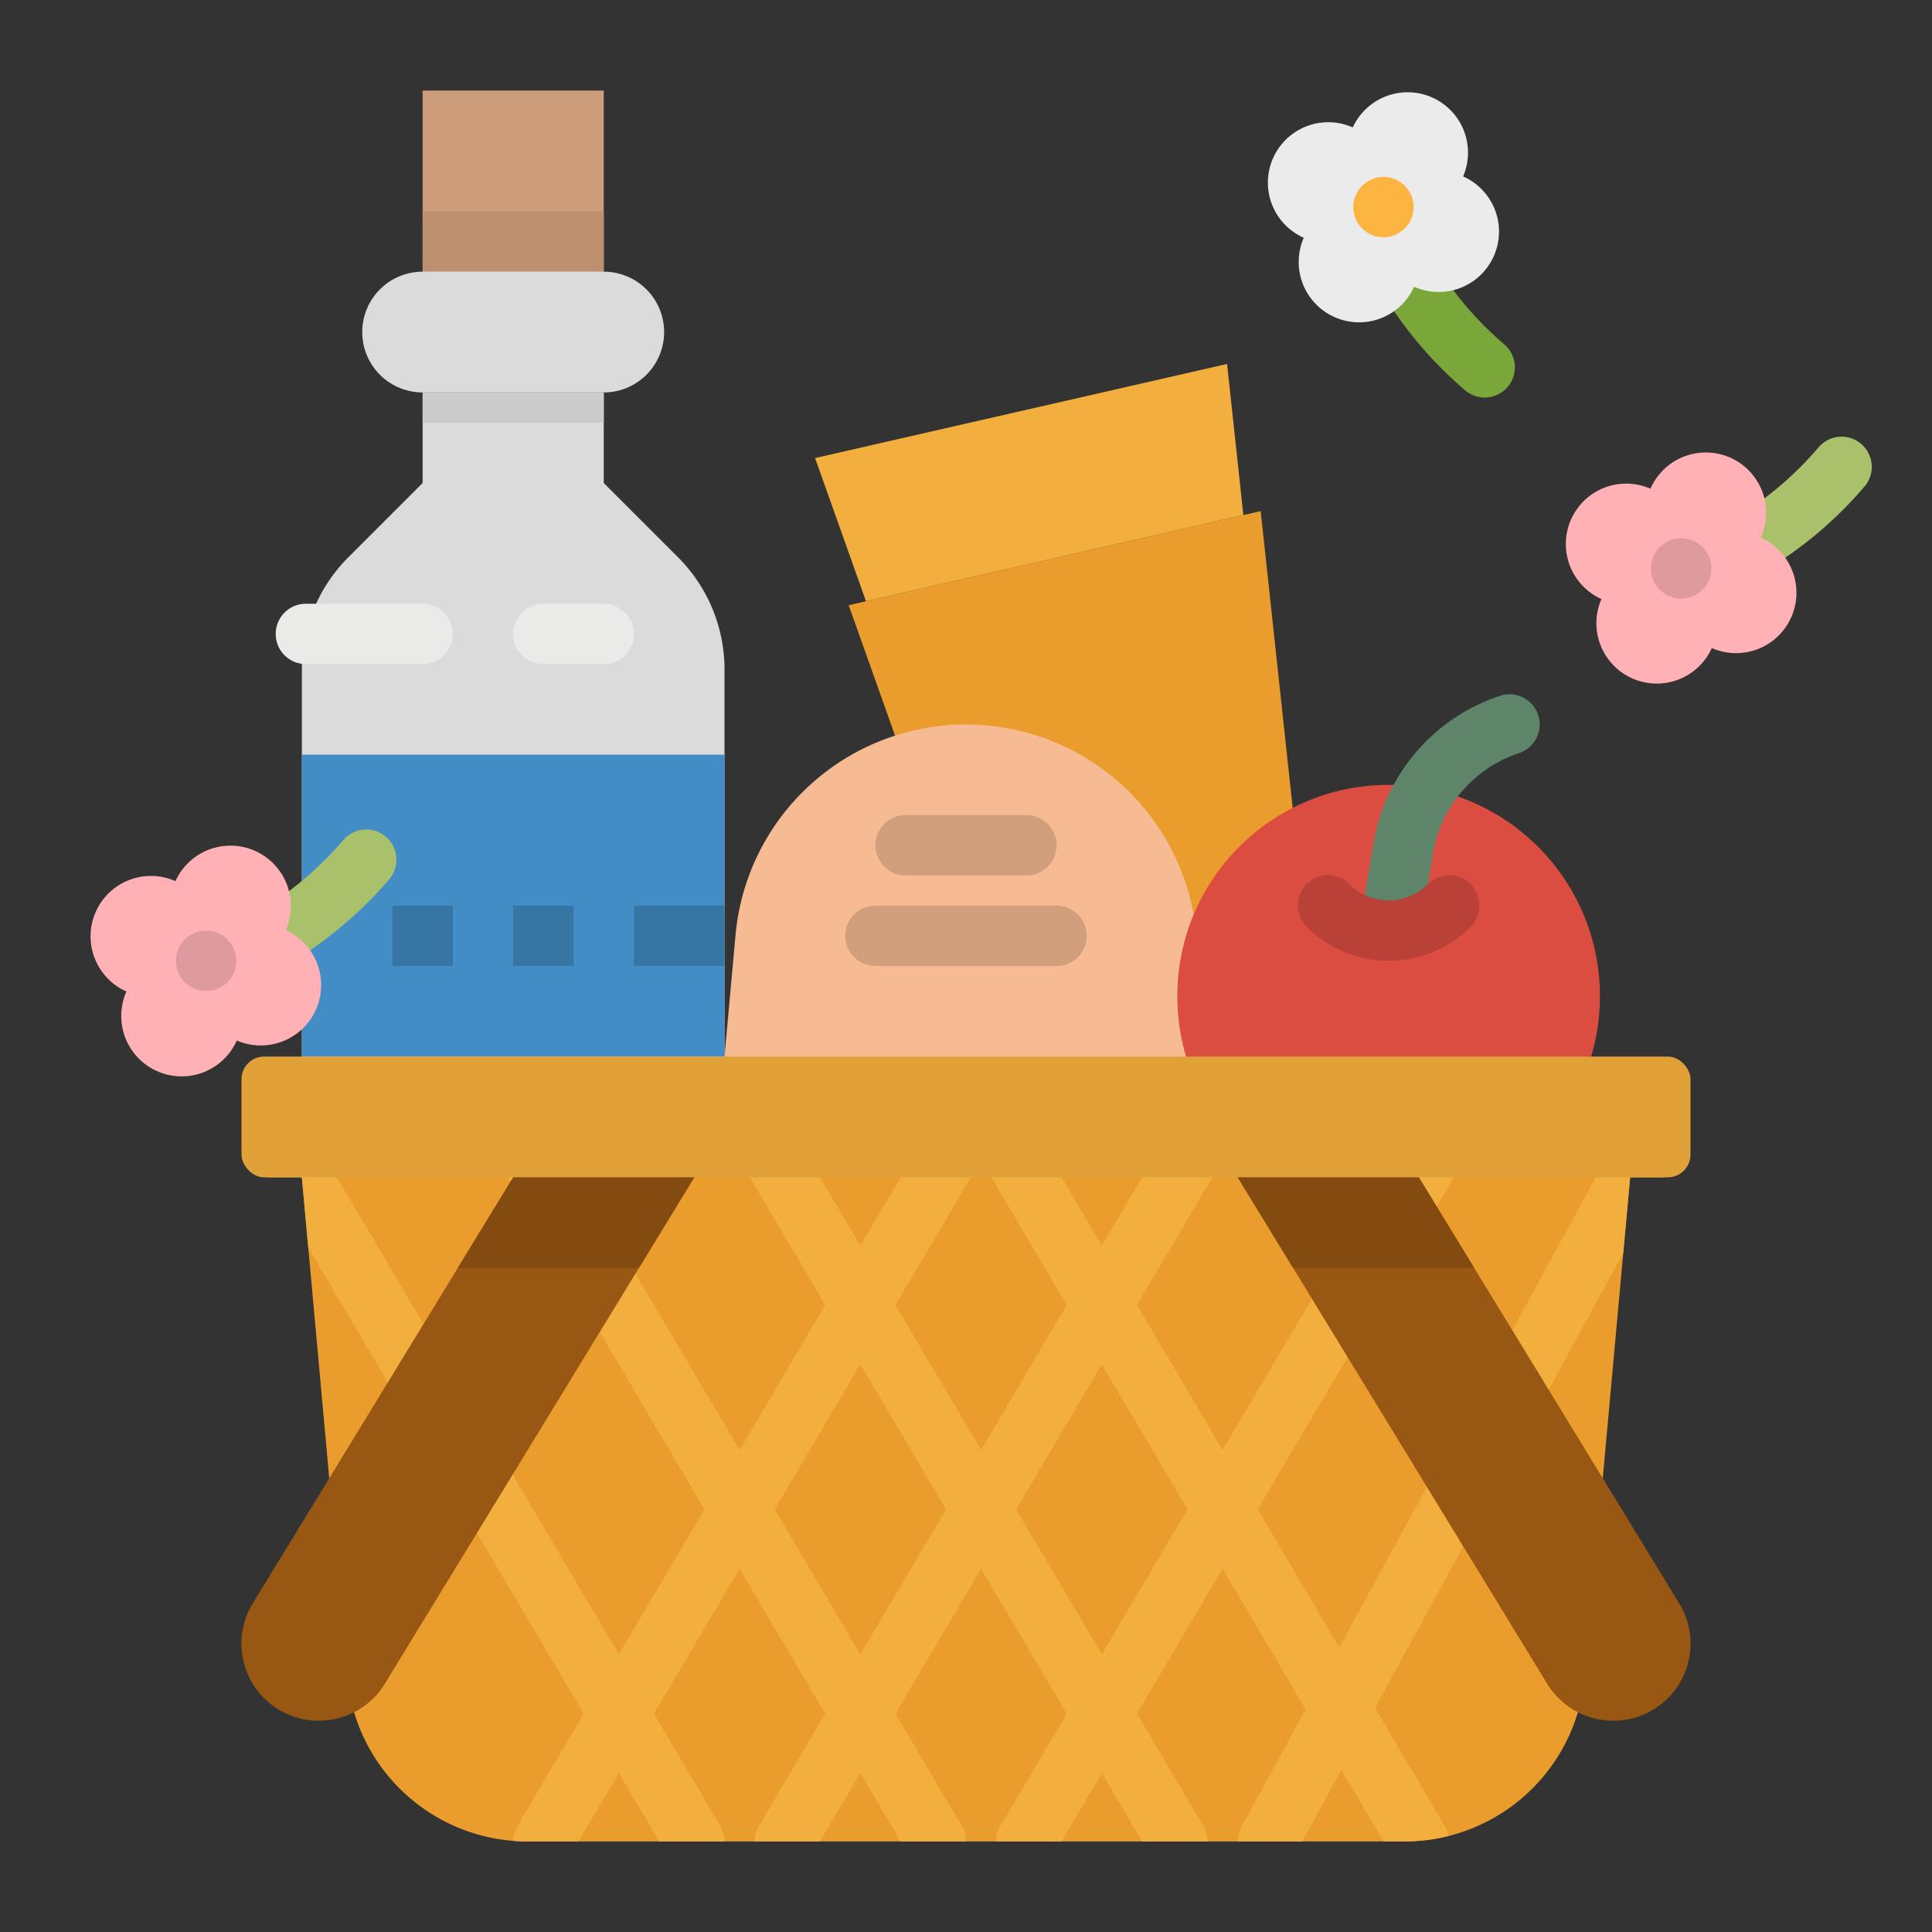 <svg height="512" viewBox="0 0 512 512" width="512" xmlns="http://www.w3.org/2000/svg"><rect x="0" y="0" width="512" height="512" fill="#333333" stroke="none"/><path d="m393.452 105.345a7.965 7.965 0 0 1 -5.191-1.916 106.449 106.449 0 0 1 -20.218-23.075l13.427-8.7a90.52 90.52 0 0 0 17.181 19.611 8 8 0 0 1 -5.2 14.083z" fill="#79a73a"/><path d="m466.645 150.5a8 8 0 0 1 -4.36-14.714 90.5 90.5 0 0 0 19.615-17.186 8 8 0 1 1 12.167 10.389 106.455 106.455 0 0 1 -23.074 20.219 7.955 7.955 0 0 1 -4.348 1.292z" fill="#aac16b"/><path d="m348.776 271.597-77.992 17.812-45.878-129.025 109.189-24.936z" fill="#ea9d2d"/><path d="m229.498 159.336-13.498-37.948 109.189-24.936 4.314 40.045z" fill="#f3af3e"/><path d="m320 280v8h-128v-8l2.93-32.23a61.321 61.321 0 0 1 61.07-55.77 61.321 61.321 0 0 1 61.07 55.77z" fill="#f6bb92"/><path d="m272 232h-32a8 8 0 0 1 0-16h32a8 8 0 0 1 0 16z" fill="#d19f7c"/><path d="m280 256h-48a8 8 0 0 1 0-16h48a8 8 0 0 1 0 16z" fill="#d19f7c"/><path d="m358.5 33.769a16 16 0 1 0 -12.99 29.245 16 16 0 0 0 29.246 12.986 16 16 0 0 0 12.988-29.246 16 16 0 0 0 -29.244-12.985z" fill="#ebebeb"/><path d="m112 24h48v56h-48z" fill="#cd9c7a"/><path d="m112 56h48v16h-48z" fill="#bd9070"/><path d="m160 104a16 16 0 0 0 16-16 16 16 0 0 0 -16-16h-48a16 16 0 0 0 -16 16 16 16 0 0 0 16 16z" fill="#dbdbdb"/><path d="m160 128v-24h-48v24l-19.7 19.7a42 42 0 0 0 -12.3 29.7v110.6h112v-110.6a42 42 0 0 0 -12.3-29.7z" fill="#dbdbdb"/><path d="m80 200h112v80h-112z" fill="#428dc5"/><circle cx="368" cy="264" fill="#dc4d41" r="56"/><path d="m368.24 254.622a8.013 8.013 0 0 1 -7.9-9.316l3.609-21.67a49.906 49.906 0 0 1 33.524-39.226 8 8 0 1 1 5.056 15.18 33.941 33.941 0 0 0 -22.8 26.677l-3.608 21.668a8 8 0 0 1 -7.881 6.687z" fill="#5e8569"/><path d="m368 254.613a30.532 30.532 0 0 1 -21.656-8.956 8 8 0 1 1 11.312-11.314 14.646 14.646 0 0 0 20.688 0 8 8 0 1 1 11.312 11.314 30.532 30.532 0 0 1 -21.656 8.956z" fill="#b94137"/><path d="m112 176h-30.93a8 8 0 0 1 0-16h30.93a8 8 0 0 1 0 16z" fill="#eaeae8"/><path d="m160 176h-16a8 8 0 0 1 0-16h16a8 8 0 0 1 0 16z" fill="#eaeae8"/><g fill="#3775a4"><path d="m168 240h24v16h-24z"/><path d="m136 240h16v16h-16z"/><path d="m104 240h16v16h-16z"/></g><circle cx="366.627" cy="54.886" fill="#fbb540" r="8"/><path d="m424.4 158.756a16 16 0 0 0 29.245 12.988 16 16 0 0 0 12.991-29.244 16 16 0 1 0 -29.245-12.988 16 16 0 0 0 -12.991 29.244z" fill="#ffb1b5"/><circle cx="445.519" cy="150.627" fill="#de9a9e" r="8"/><path d="m75.752 254.5a8 8 0 0 1 -4.359-14.714 90.521 90.521 0 0 0 19.607-17.186 8 8 0 0 1 12.168 10.389 106.478 106.478 0 0 1 -23.068 20.222 7.96 7.96 0 0 1 -4.348 1.289z" fill="#aac16b"/><path d="m432 312-12.03 132.35a47.958 47.958 0 0 1 -47.8 43.65h-232.34c-1.29 0-2.56-.05-3.82-.15a47.958 47.958 0 0 1 -43.98-43.5l-12.03-132.35v-8h352z" fill="#ea9d2d"/><path d="m438.57 299.95a7.991 7.991 0 0 0 -10.85 3.19l-4.83 8.86-22.11 40.54-22.64 41.5-23.22 42.56-21.63-36.6 23.84-40.34 23.59-39.93.82-1.38 3.75-6.35.57-.96a8 8 0 1 0 -13.78-8.14l-5.38 9.1-4.54 7.7-14.48 24.5-23.68 40.07-22.71-38.43 20-33.84.57-.96a8 8 0 1 0 -13.78-8.14l-5.38 9.1-10.7 18.11-10.7-18.11-5.38-9.1a8 8 0 0 0 -13.78 8.14l.57.96 20 33.84-22.71 38.43-22.71-38.43 20-33.84 2.75-4.65a8 8 0 0 0 -13.78-8.14l-7.56 12.79-10.7 18.11-10.7-18.11-5.38-9.1a8 8 0 1 0 -13.78 8.14l.57.96 19.99 33.84-22.7 38.43-27.61-46.72-15.1-25.55-6.22-10.53a8 8 0 0 0 -13.78 8.14l1.41 2.39.64 1.08 23.6 39.93 27.76 46.99-22.7 38.42-28.15-47.63-23.6-39.93-22.96-38.86-6.22-10.53a8 8 0 0 0 -13.78 8.14l1.41 2.39h9.3l1.69 18.59 21.11 35.73 23.6 39.93 28.3 47.9-17.59 29.78a7.878 7.878 0 0 0 -1.1 3.92c1.26.1 2.53.15 3.82.15h13.46l10.71-18.12 10.7 18.12h17.3a8.022 8.022 0 0 0 -1.11-4.07l-17.6-29.78 22.71-38.42 22.7 38.42-17.59 29.78a8.022 8.022 0 0 0 -1.11 4.07h17.29l10.71-18.12 10.7 18.12h17.3a8.022 8.022 0 0 0 -1.11-4.07l-17.6-29.78 22.71-38.42 22.71 38.42-17.6 29.78a8.022 8.022 0 0 0 -1.11 4.07h17.29l10.71-18.12 10.71 18.12h17.29a8.022 8.022 0 0 0 -1.11-4.07l-17.6-29.78 22.71-38.42 22 37.23-17.02 31.21a7.912 7.912 0 0 0 -.98 3.83h17.11l10.37-19 11.23 19h5.46a48.07 48.07 0 0 0 11.7-1.44 7.85 7.85 0 0 0 -.98-2.63l-18.49-31.29 23.37-42.84 22.64-41.5 19.77-36.25v-.01l1.82-20.04h9.12l.65-1.2a8 8 0 0 0 -3.2-10.85zm-210.57 138.47-22.71-38.42 22.71-38.43 22.71 38.43zm64 0-22.71-38.42 22.71-38.43 22.71 38.43z" fill="#f3af3e"/><path d="m184 312-14.67 24-67.36 110.23a20.417 20.417 0 0 1 -17.42 9.77h-.14a20.424 20.424 0 0 1 -17.43-31.07l54.35-88.93 14.67-24z" fill="#985713"/><path d="m427.59 456h-.14a20.417 20.417 0 0 1 -17.42-9.77l-67.36-110.23-14.67-24h48l14.67 24 54.35 88.93a20.424 20.424 0 0 1 -17.43 31.07z" fill="#985713"/><rect fill="#e0a139" height="32" rx="6" width="384" x="64" y="280"/><path d="m184 312-14.67 24h-48l14.67-24z" fill="#834b10"/><path d="m390.67 336h-48l-14.67-24h48z" fill="#834b10"/><path d="m33.51 262.756a16 16 0 0 0 29.246 12.988 16 16 0 0 0 12.988-29.244 16 16 0 0 0 -29.244-12.99 16 16 0 0 0 -12.99 29.246z" fill="#ffb1b5"/><circle cx="54.627" cy="254.627" fill="#de9a9e" r="8"/><path d="m112 104h48v8h-48z" fill="#cbcbcb"/></svg>